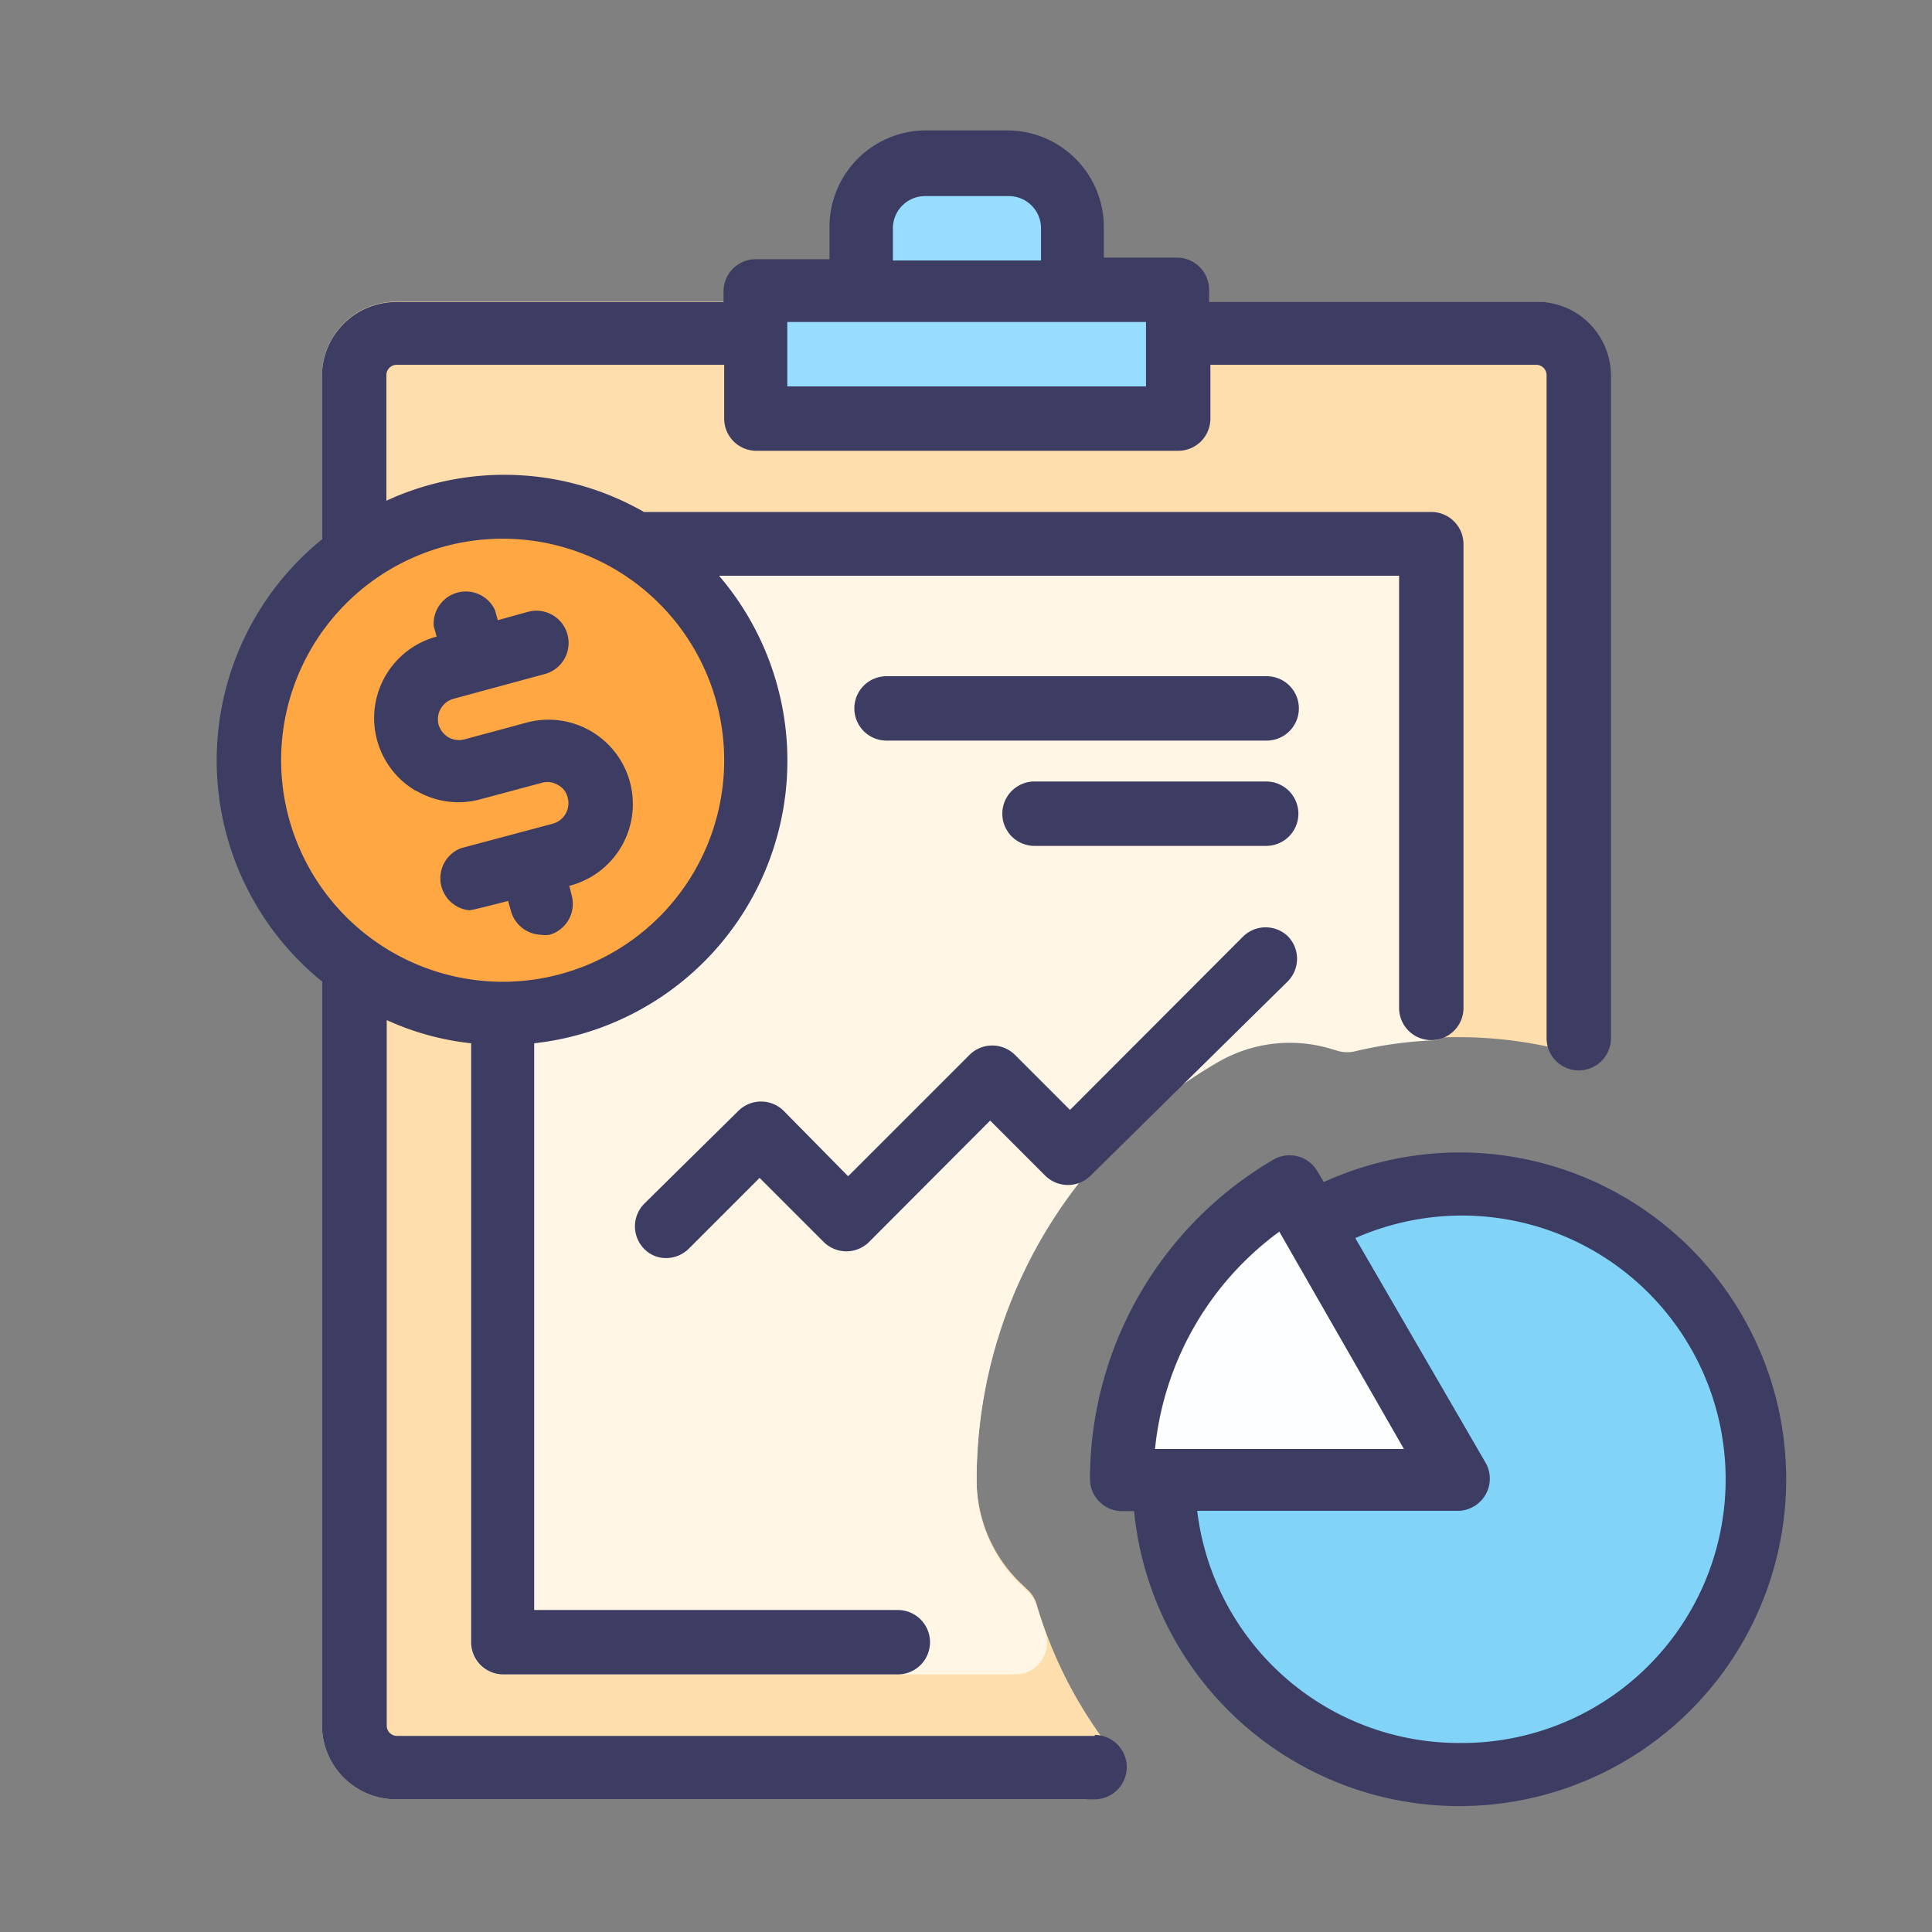 <?xml version="1.0" standalone="no"?><!DOCTYPE svg PUBLIC "-//W3C//DTD SVG 1.1//EN" "http://www.w3.org/Graphics/SVG/1.1/DTD/svg11.dtd"><svg t="1679189229927" class="icon" viewBox="0 0 1024 1024" version="1.1" xmlns="http://www.w3.org/2000/svg" p-id="12385" xmlns:xlink="http://www.w3.org/1999/xlink" width="48" height="48"><rect x="0" y="0" width="1024" height="1024" fill="#808080" stroke="none"/><path d="M814.251 159.915H210.432A39.253 39.253 0 0 0 170.667 198.997v715.435a39.253 39.253 0 0 0 39.083 39.253h365.227a17.067 17.067 0 0 0 13.312-27.136 231.595 231.595 0 0 1-38.912-76.459 17.067 17.067 0 0 0-5.12-7.851l-4.096-3.925a76.288 76.288 0 0 1-22.528-54.272 256 256 0 0 1 127.829-221.867 75.776 75.776 0 0 1 58.027-7.68l5.803 1.707a18.091 18.091 0 0 0 9.557 0 227.84 227.84 0 0 1 113.323 1.365 17.067 17.067 0 0 0 21.163-15.189V198.997a39.253 39.253 0 0 0-39.083-39.083z" fill="#FFDEAD" p-id="12386"></path><path d="M568.149 153.6V119.467a34.133 34.133 0 0 0-34.133-34.133h-44.032a34.133 34.133 0 0 0-34.133 34.133v34.133h-55.296v68.267h223.573V153.6z" fill="#96DDFF" p-id="12387"></path><path d="M773.12 784.043m-156.501 0a156.501 156.501 0 1 0 313.003 0 156.501 156.501 0 1 0-313.003 0Z" fill="#81D3F8" p-id="12388" data-spm-anchor-id="a313x.7781069.0.i12" class=""></path><path d="M594.432 784.043H773.12l-89.429-154.965a178.517 178.517 0 0 0-89.259 154.965z" fill="#FCFEFF" p-id="12389"></path><path d="M758.272 271.701H266.411a17.067 17.067 0 0 0-17.067 17.067V870.4a17.067 17.067 0 0 0 17.067 17.067h271.872a17.067 17.067 0 0 0 13.653-7.168 17.067 17.067 0 0 0 2.048-15.36c-1.536-4.608-3.243-9.216-4.608-13.995a17.067 17.067 0 0 0-5.12-7.851l-4.096-3.925a76.288 76.288 0 0 1-22.528-54.272 256 256 0 0 1 127.829-221.867 75.776 75.776 0 0 1 58.027-7.68l5.803 1.707a18.091 18.091 0 0 0 9.557 0 217.941 217.941 0 0 1 40.448-5.632 17.067 17.067 0 0 0 15.701-17.067V288.427a17.067 17.067 0 0 0-16.725-16.725z" fill="#FFF6E6" p-id="12390"></path><path d="M266.411 403.115m-134.144 0a134.144 134.144 0 1 0 268.288 0 134.144 134.144 0 1 0-268.288 0Z" fill="#FFA742" p-id="12391"></path><path d="M580.267 920.064H210.432a5.461 5.461 0 0 1-5.461-5.632v-373.76a144.725 144.725 0 0 0 44.715 12.288V870.4a17.067 17.067 0 0 0 17.067 17.067h209.237a17.067 17.067 0 0 0 0-34.133h-192.853V552.96a150.699 150.699 0 0 0 97.963-247.808h360.448v229.205a17.067 17.067 0 0 0 34.133 0V288.427a17.067 17.067 0 0 0-17.067-17.067H341.333a148.992 148.992 0 0 0-136.533-5.973v-66.389a5.461 5.461 0 0 1 5.461-5.632h173.568V221.867a17.067 17.067 0 0 0 17.067 17.067h223.573a17.067 17.067 0 0 0 17.067-17.067v-28.501h172.715a5.461 5.461 0 0 1 5.461 5.632v351.403a17.067 17.067 0 0 0 34.133 0V198.997a39.253 39.253 0 0 0-39.083-39.083H640.853V153.6a17.067 17.067 0 0 0-17.067-17.067h-38.741V119.467a51.2 51.2 0 0 0-51.2-50.347h-43.861a51.2 51.2 0 0 0-50.347 51.2v17.067h-39.083a17.067 17.067 0 0 0-17.067 17.067v5.632H210.432A39.253 39.253 0 0 0 170.667 198.997v86.869a150.869 150.869 0 0 0 0 234.325v394.24a39.253 39.253 0 0 0 39.083 39.253H580.267a17.067 17.067 0 0 0 0-34.133zM489.984 103.936h44.715a17.067 17.067 0 0 1 17.067 17.067v17.067h-78.507v-17.067a17.067 17.067 0 0 1 16.725-17.067zM417.28 170.667h190.123v34.133H417.28zM148.992 403.115a117.419 117.419 0 1 1 117.76 117.248 117.589 117.589 0 0 1-117.76-117.248z" fill="#3D3D63" p-id="12392"></path><path d="M773.12 610.816a174.592 174.592 0 0 0-71.509 15.701l-3.413-5.803a17.067 17.067 0 0 0-22.869-6.315 196.437 196.437 0 0 0-97.621 169.472 17.067 17.067 0 0 0 17.067 17.067h6.315A173.227 173.227 0 1 0 773.12 610.816z m-95.061 41.984L744.107 768h-131.925a162.816 162.816 0 0 1 65.877-115.2z m95.061 271.019a139.776 139.776 0 0 1-138.581-123.051h138.581a17.067 17.067 0 0 0 14.507-25.088l-69.291-119.467a139.776 139.776 0 1 1 54.784 267.605zM415.232 588.629a17.067 17.067 0 0 0-23.723 0L341.333 638.123a17.067 17.067 0 0 0 0 23.723 16.043 16.043 0 0 0 11.776 4.949 17.067 17.067 0 0 0 11.947-4.949l37.547-37.547 34.133 34.133a17.067 17.067 0 0 0 23.723 0l64.341-64.512 29.355 29.355a17.067 17.067 0 0 0 23.723 0L682.667 520.021a17.067 17.067 0 0 0 0-23.723 17.067 17.067 0 0 0-23.723 0l-91.819 91.989-29.355-29.355a17.067 17.067 0 0 0-23.723 0l-64.512 64.512zM220.672 419.157a44.203 44.203 0 0 0 34.133 4.437l32.427-8.704a10.752 10.752 0 0 1 8.533 1.195 10.069 10.069 0 0 1 5.12 6.656 11.264 11.264 0 0 1-7.851 13.824l-48.64 12.971a17.067 17.067 0 0 0 4.437 32.939c1.365 0 20.48-4.949 20.48-4.949l1.536 5.461a17.067 17.067 0 0 0 16.043 12.459 13.312 13.312 0 0 0 4.437 0 17.067 17.067 0 0 0 11.776-20.48l-1.365-5.461a44.715 44.715 0 1 0-23.211-86.357l-32.256 8.704a11.435 11.435 0 0 1-8.533-1.024 11.776 11.776 0 0 1-5.291-6.827 11.264 11.264 0 0 1 8.021-13.653l48.469-13.141a17.067 17.067 0 0 0 11.947-20.48A17.067 17.067 0 0 0 279.893 324.267l-16.043 4.437-1.536-5.461a17.067 17.067 0 0 0-32.427 8.704l1.536 5.461a44.715 44.715 0 0 0-10.752 81.92zM671.232 358.4H470.016a17.067 17.067 0 1 0 0 34.133h201.216a17.067 17.067 0 1 0 0-34.133zM671.232 414.208h-123.051a17.067 17.067 0 0 0 0 34.133h123.051a17.067 17.067 0 0 0 0-34.133z" fill="#3D3D63" p-id="12393"></path></svg>